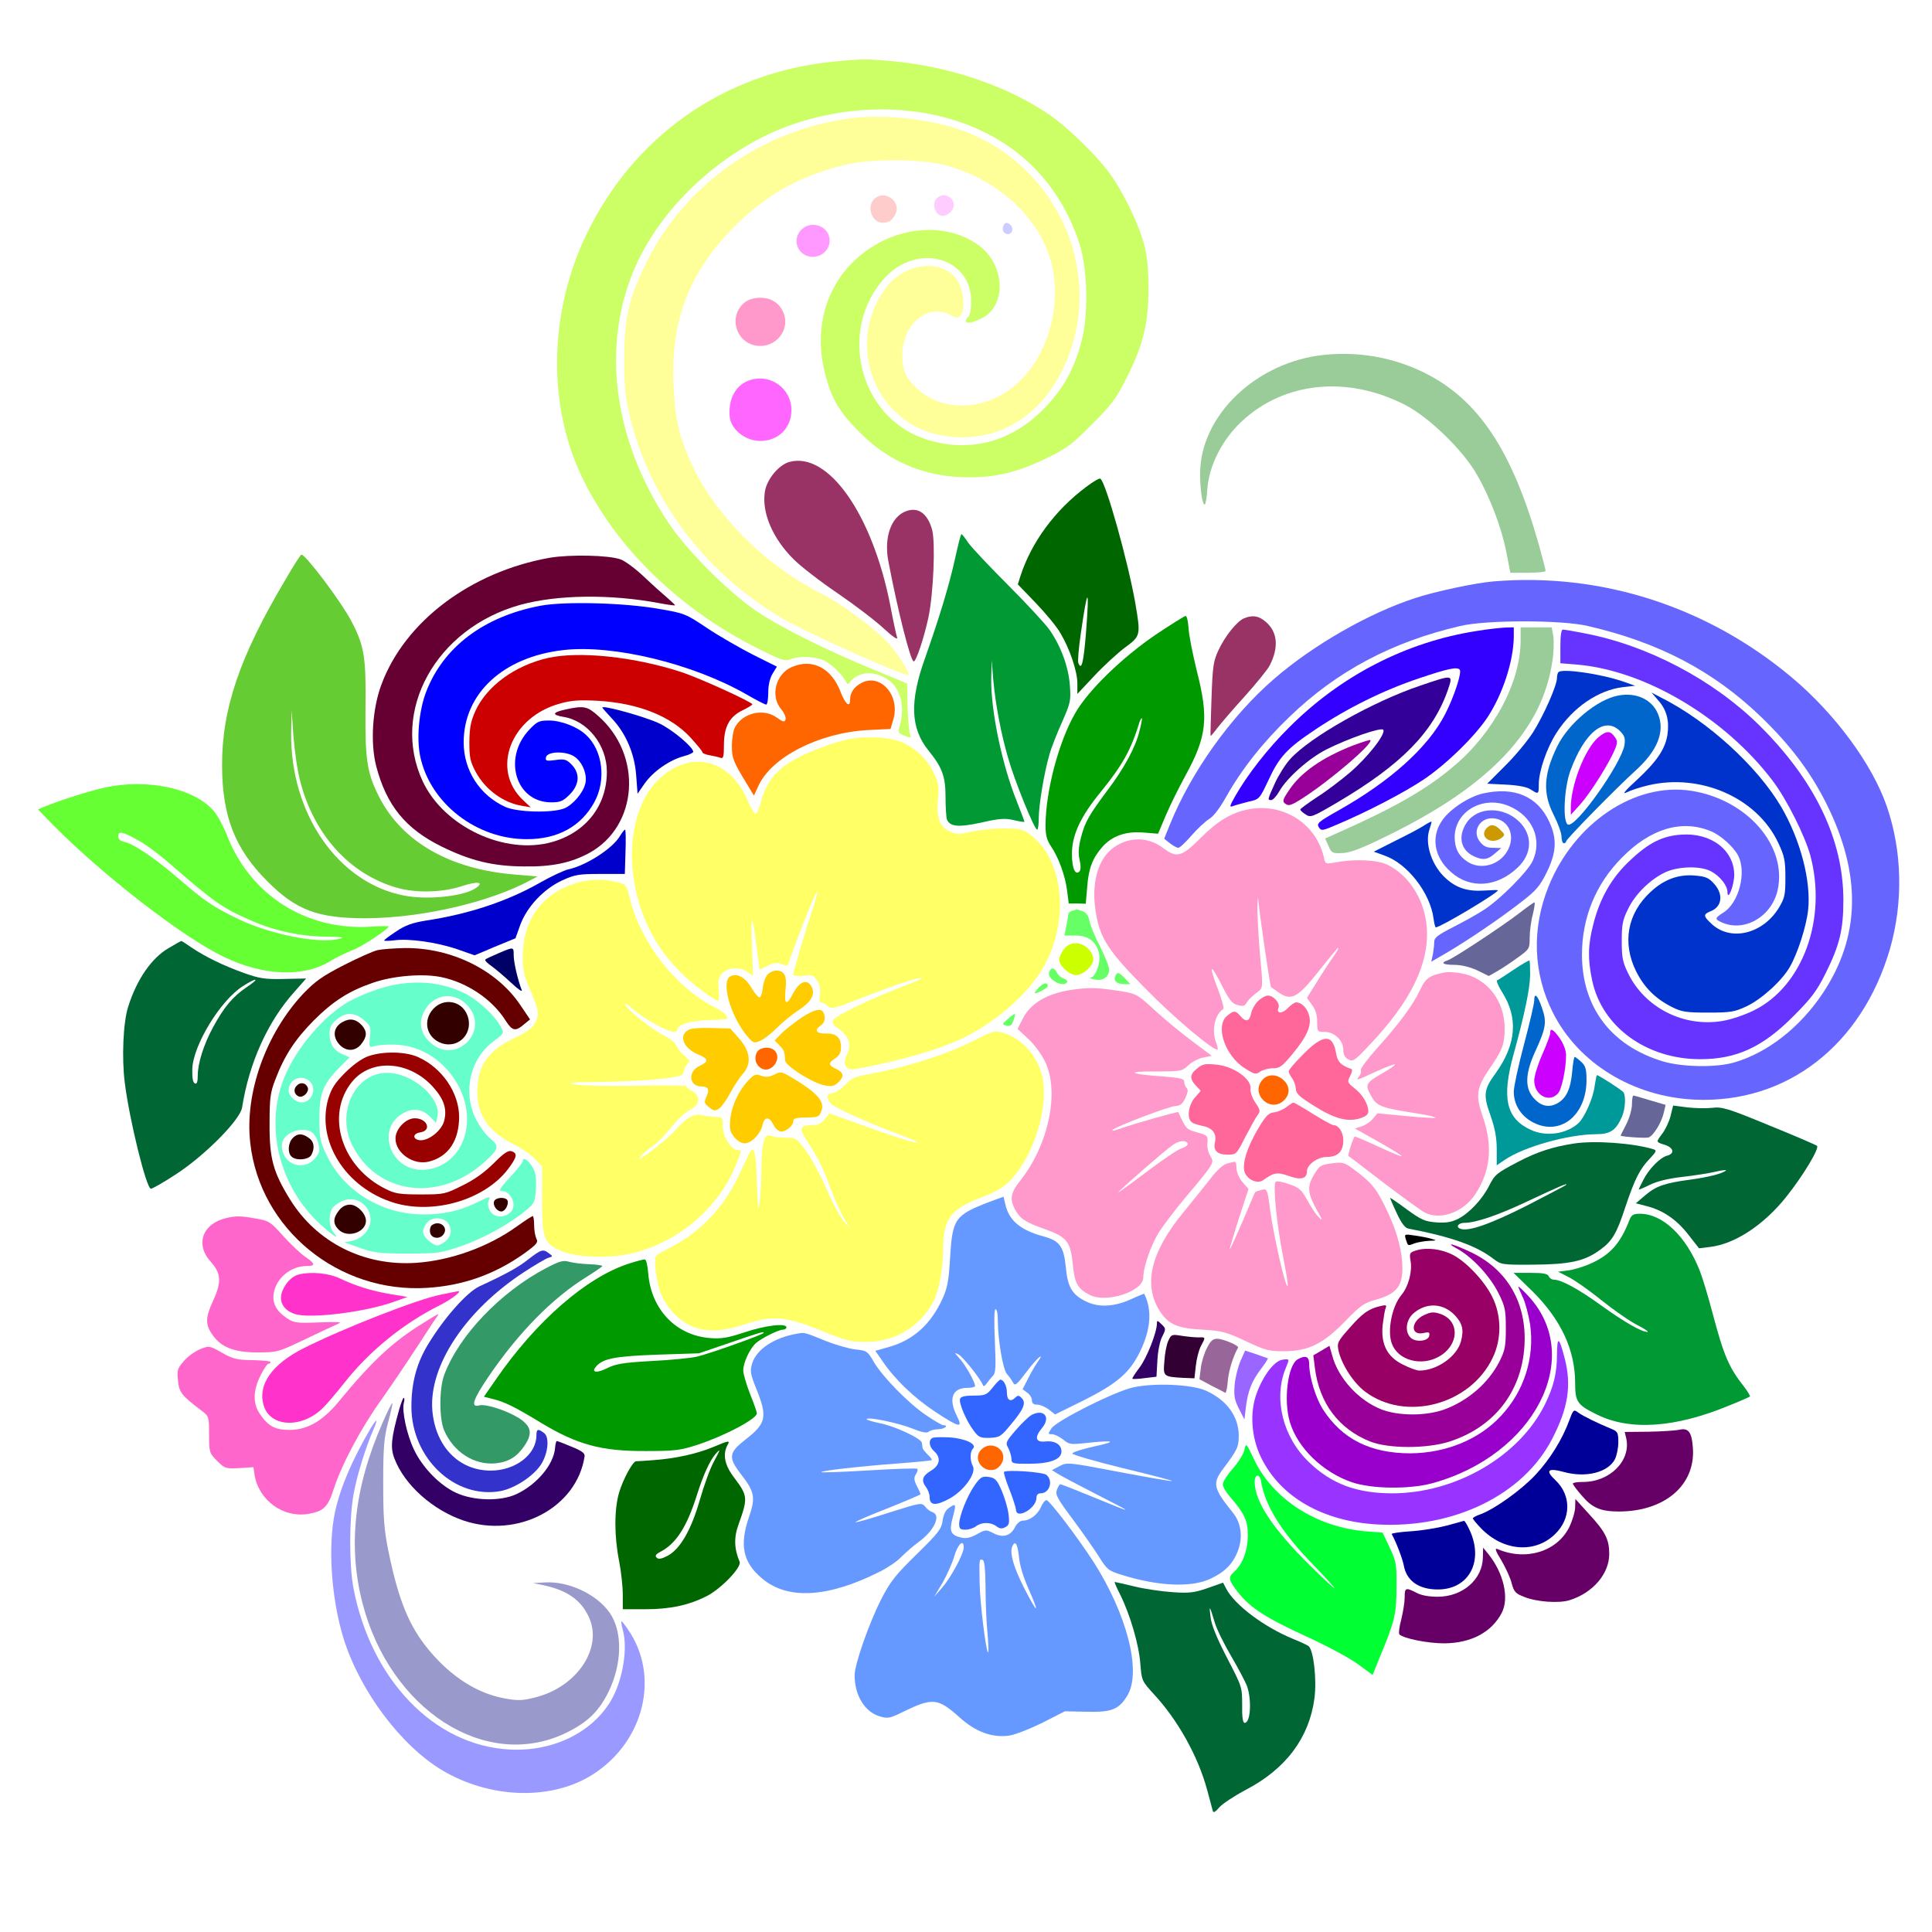 <?xml version="1.0" encoding="UTF-8" standalone="no"?>
<svg
   xmlns:dc="http://purl.org/dc/elements/1.1/"
   xmlns:cc="http://creativecommons.org/ns#"
   xmlns:rdf="http://www.w3.org/1999/02/22-rdf-syntax-ns#"
   xmlns:svg="http://www.w3.org/2000/svg"
   xmlns="http://www.w3.org/2000/svg"
   xmlns:sodipodi="http://sodipodi.sourceforge.net/DTD/sodipodi-0.dtd"
   xmlns:inkscape="http://www.inkscape.org/namespaces/inkscape"
   version="1.0"
   width="850pt"
   height="850pt"
   viewBox="0 0 850 850"
   preserveAspectRatio="xMidYMid meet"
   id="svg2"
   inkscape:version="0.91 r13725"
   sodipodi:docname="IMG_1687.svg">
  <defs
     id="defs246" />
  <sodipodi:namedview
     pagecolor="#ffffff"
     bordercolor="#666666"
     borderopacity="1"
     objecttolerance="10"
     gridtolerance="10"
     guidetolerance="10"
     inkscape:pageopacity="0"
     inkscape:pageshadow="2"
     inkscape:window-width="1920"
     inkscape:window-height="980"
     id="namedview244"
     showgrid="false"
     inkscape:zoom="0.44423529"
     inkscape:cx="681.21883"
     inkscape:cy="778.43948"
     inkscape:window-x="0"
     inkscape:window-y="1"
     inkscape:window-maximized="1"
     inkscape:current-layer="svg2" />
  <g
     transform="translate(0,850) scale(0.1,-0.1)"
     fill="#000000"
     stroke="none"
     id="g6">
    <path
       d="M0 4250 l0 -4250 4250 0 4250 0 0 4250 0 4250 -4250 0 -4250 0 0 -4250z m4105 3990 c492 -103 851 -405 961 -806 26 -99 29 -263 6 -375 -38 -185 -114 -323 -252 -459 -214 -211 -508 -286 -782 -200 -216 68 -395 251 -443 451 -17 76 -19 197 -4 271 49 236 274 408 518 396 110 -5 191 -40 254 -107 136 -145 66 -361 -116 -361 -28 0 -48 7 -64 22 -76 71 -193 -28 -181 -153 6 -64 43 -110 113 -144 49 -25 64 -27 133 -23 93 6 155 34 223 103 60 59 95 124 119 221 33 130 20 260 -38 368 -34 65 -151 181 -224 224 -285 168 -705 117 -1004 -122 -145 -117 -256 -287 -305 -471 -31 -115 -31 -336 -1 -450 48 -175 166 -364 313 -497 105 -95 117 -101 69 -32 -111 159 -87 340 52 399 21 8 50 15 65 15 45 0 129 -45 177 -95 50 -51 125 -167 151 -232 19 -47 35 -56 35 -20 0 55 75 127 133 127 37 0 80 -26 100 -60 22 -37 40 -163 32 -224 -11 -89 11 -37 34 78 12 60 24 113 27 117 12 20 34 6 58 -35 27 -47 172 -206 187 -206 5 0 9 8 9 17 0 33 81 183 139 256 61 77 224 210 250 205 39 -7 164 -441 187 -645 3 -35 10 -63 15 -63 5 0 50 27 100 60 50 33 95 60 99 60 4 0 10 -42 13 -92 6 -98 30 -213 39 -188 3 8 13 36 23 63 55 154 165 225 256 164 62 -41 84 -126 53 -202 -6 -16 0 -14 31 11 250 197 564 326 898 369 l47 6 -6 42 c-13 83 -56 214 -99 302 -86 176 -204 298 -359 374 -186 90 -367 92 -543 6 -163 -80 -263 -239 -263 -419 0 -94 12 -133 57 -186 95 -110 259 -167 410 -140 234 40 394 244 340 431 -34 117 -133 163 -265 124 -160 -48 -188 -246 -41 -285 82 -22 147 40 135 127 -5 38 -3 44 11 41 45 -8 33 -116 -18 -167 -105 -105 -291 16 -255 166 22 88 113 153 226 161 109 7 178 -27 223 -112 18 -33 22 -57 22 -131 0 -79 -4 -96 -29 -144 -143 -274 -535 -336 -756 -121 -283 275 -162 714 242 877 198 80 442 64 653 -45 73 -37 107 -64 185 -142 149 -149 225 -295 313 -598 24 -84 46 -154 48 -156 2 -2 56 -11 119 -21 296 -42 543 -137 796 -306 139 -93 355 -305 437 -429 129 -197 184 -355 194 -561 7 -143 -7 -251 -52 -386 -108 -325 -311 -535 -604 -623 l-74 -23 129 -53 c71 -30 153 -64 183 -77 79 -33 82 -43 36 -119 -153 -253 -292 -371 -487 -412 l-28 -6 19 -48 c10 -26 35 -110 55 -187 44 -168 87 -262 151 -333 l47 -52 -83 -39 c-46 -21 -113 -49 -149 -61 -36 -13 -66 -24 -67 -24 -1 -1 5 -26 13 -56 34 -132 -32 -252 -176 -319 -43 -19 -76 -26 -147 -29 l-92 -4 27 -47 c67 -114 7 -261 -133 -327 -65 -31 -172 -33 -245 -5 -55 21 -54 21 -65 -28 -11 -52 -97 -133 -165 -157 -68 -23 -180 -23 -266 0 -34 9 -66 16 -71 16 -6 0 -22 -28 -37 -62 -14 -35 -35 -78 -46 -96 l-21 -33 -49 44 c-61 55 -197 129 -185 101 14 -35 18 -174 6 -237 -31 -156 -139 -297 -288 -375 -122 -63 -173 -114 -173 -172 0 -39 -28 -21 -35 23 -33 208 -123 405 -249 545 -49 53 -66 63 -66 37 0 -17 -55 -81 -84 -97 -12 -7 -65 -12 -126 -13 l-106 0 -94 -50 c-93 -49 -97 -50 -180 -50 -99 0 -132 14 -223 94 -71 62 -93 64 -184 16 -79 -42 -121 -44 -179 -10 -87 51 -116 171 -74 309 27 86 81 213 114 265 14 22 26 43 26 45 0 3 -33 -11 -74 -30 -200 -92 -383 -86 -497 15 l-43 38 -43 -47 c-77 -85 -201 -134 -371 -146 l-89 -7 23 -34 c50 -73 68 -141 68 -253 1 -152 -37 -241 -148 -350 -103 -102 -220 -151 -377 -158 -282 -12 -528 125 -711 396 -140 208 -203 422 -202 693 l0 155 -41 -14 c-112 -39 -269 49 -291 163 -6 32 -7 33 -53 32 -59 -1 -108 26 -136 73 -16 28 -19 50 -18 107 l3 72 -50 30 c-28 17 -59 46 -70 63 -24 40 -26 116 -5 158 17 33 66 73 109 89 21 9 26 15 20 29 -19 44 -16 101 10 158 34 74 33 98 -8 146 -37 43 -45 73 -35 126 19 92 142 143 271 113 l37 -9 -26 51 c-39 78 -61 150 -74 242 l-12 83 -76 -77 c-81 -83 -190 -165 -283 -212 -70 -35 -64 -44 -113 147 -99 382 -100 624 -4 804 29 55 103 135 157 170 23 15 22 16 -80 92 -57 42 -139 106 -183 143 -119 98 -355 325 -355 339 0 15 147 74 262 106 207 57 412 40 524 -46 24 -19 46 -34 48 -34 2 0 -1 24 -7 53 -15 85 -2 257 32 389 38 152 97 290 207 482 110 193 126 215 151 200 29 -17 130 -141 194 -238 70 -107 99 -178 106 -268 3 -38 9 -68 12 -68 3 0 14 20 24 45 89 216 339 408 638 490 108 30 318 45 382 27 39 -11 48 -3 21 19 -27 22 -129 179 -172 265 -85 168 -122 332 -122 533 0 280 76 528 232 763 76 113 230 275 335 351 180 129 420 219 673 251 84 10 347 -4 445 -24z m-171 -601 c52 -41 18 -139 -49 -139 -36 0 -75 42 -75 80 0 38 39 80 73 80 13 0 36 -9 51 -21z m261 1 c52 -57 -18 -137 -78 -89 -32 25 -35 61 -7 89 25 25 62 26 85 0z m-566 -116 c97 -68 18 -218 -90 -174 -49 21 -74 93 -49 140 24 45 98 63 139 34z m841 -29 c0 -14 -8 -29 -19 -35 -45 -23 -81 30 -41 62 28 23 60 8 60 -27z m-1064 -291 c43 -20 74 -71 74 -119 0 -71 -64 -135 -135 -135 -42 0 -93 29 -115 65 -71 114 53 247 176 189z m1 -349 c50 -21 72 -42 94 -90 24 -51 23 -89 0 -142 -43 -94 -163 -127 -251 -69 -44 29 -79 90 -80 139 0 33 24 94 48 121 23 25 90 56 125 56 15 0 44 -7 64 -15z"
       id="path8"
       style="fill:none" />
    <path
       d="M3670 8229 c-483 -46 -886 -329 -1094 -769 -153 -323 -166 -704 -37 -1011 140 -328 434 -624 805 -807 94 -47 112 -52 133 -43 35 16 110 13 149 -5 33 -16 86 -68 97 -96 4 -9 8 -10 14 -2 36 46 93 55 153 24 71 -36 97 -126 65 -225 -5 -16 0 -23 25 -32 29 -11 31 -10 24 5 -4 9 -9 64 -11 121 l-2 104 -143 59 c-208 85 -415 188 -521 260 -122 83 -304 265 -385 386 -247 371 -300 791 -142 1139 123 272 402 520 694 618 361 121 748 67 999 -141 117 -96 208 -234 257 -389 34 -107 39 -303 11 -415 -32 -131 -83 -222 -171 -311 -146 -148 -335 -194 -524 -129 -287 98 -381 481 -173 708 143 155 380 90 380 -104 0 -31 -5 -60 -12 -67 -32 -32 3 -36 59 -7 110 56 102 235 -13 320 -153 112 -390 84 -548 -67 -130 -123 -178 -308 -129 -497 28 -111 63 -170 155 -261 130 -130 290 -195 477 -195 122 0 214 22 338 82 95 46 115 61 205 152 89 89 107 114 153 206 72 145 94 235 95 385 0 81 -5 143 -17 190 -22 92 -94 241 -156 325 -61 82 -186 203 -266 257 -182 124 -433 209 -679 233 -121 11 -141 11 -265 -1z"
       id="path10"
       style="fill:#ccff66" />
    <path
       d="M3745 7980 c-397 -51 -743 -299 -910 -653 -70 -147 -87 -226 -89 -397 -1 -104 4 -168 17 -227 82 -383 329 -719 681 -925 101 -60 520 -248 551 -248 16 0 -53 108 -98 153 -65 64 -201 164 -277 202 -255 128 -477 350 -581 582 -53 118 -70 196 -76 343 -11 287 70 494 271 696 137 137 282 218 476 267 120 30 341 29 453 -1 230 -63 410 -230 462 -427 48 -185 -13 -407 -146 -529 -134 -124 -331 -134 -447 -23 -48 46 -62 78 -62 143 0 137 110 231 210 179 32 -17 34 -17 48 1 20 28 11 113 -18 154 -67 94 -232 74 -314 -38 -185 -253 -40 -609 265 -651 220 -30 409 77 514 293 195 400 -7 889 -436 1050 -137 51 -345 75 -494 56z"
       id="path12"
       style="fill:#ffff99" />
    <path
       d="M5828 6939 c-300 -30 -548 -267 -548 -523 0 -72 10 -136 20 -136 4 0 10 32 12 71 8 102 66 216 151 295 187 175 466 203 720 72 103 -53 251 -196 313 -303 59 -101 110 -236 131 -343 l18 -92 78 0 c42 0 77 4 77 8 0 5 -13 55 -29 113 -118 418 -267 642 -506 760 -135 66 -283 93 -437 78z"
       id="path14"
       style="fill:#99cc99" />
    <path
       d="M3474 6468 c-47 -12 -101 -77 -109 -132 -14 -92 34 -205 128 -298 29 -29 115 -96 192 -148 76 -52 168 -122 203 -155 40 -37 63 -52 59 -40 -4 11 -18 77 -31 146 -79 398 -272 672 -442 627z"
       id="path16"
       style="fill:#993366" />
    <path
       d="M4779 6358 c-137 -102 -241 -243 -289 -391 l-12 -38 80 -83 c43 -45 92 -104 107 -131 42 -70 75 -169 75 -222 l0 -46 74 79 c40 43 101 99 134 124 71 52 71 54 47 196 -32 182 -130 534 -154 548 -4 3 -32 -13 -62 -36z m-1 -641 c-11 -135 -20 -170 -34 -133 -3 8 2 66 11 128 30 210 39 212 23 5z"
       id="path18"
       style="fill:#006600" />
    <path
       d="M3984 6250 c-64 -25 -95 -115 -76 -217 40 -212 98 -443 112 -443 11 0 46 106 65 195 22 107 31 326 16 384 -20 73 -63 103 -117 81z"
       id="path20"
       style="fill:#993366" />
    <path
       d="M4202 6043 c-26 -118 -68 -256 -132 -438 -69 -192 -64 -309 15 -407 60 -74 75 -113 75 -205 0 -45 3 -89 6 -98 13 -32 50 -36 151 -14 79 18 105 20 142 11 25 -6 47 -9 48 -8 1 1 -14 41 -33 89 -66 164 -115 400 -113 542 l2 80 7 -86 c10 -110 34 -237 66 -346 28 -99 115 -313 127 -313 4 0 7 22 7 49 0 57 24 203 47 281 8 30 34 95 56 144 37 84 39 94 34 161 -6 80 -38 169 -88 242 -18 26 -101 116 -183 198 -83 83 -162 167 -176 187 -14 21 -27 38 -30 38 -3 0 -15 -48 -28 -107z"
       id="path22"
       style="fill:#009933" />
    <path
       d="M1256 5950 c-202 -339 -280 -570 -279 -820 1 -222 57 -365 198 -506 127 -128 222 -164 433 -164 245 1 543 69 725 167 l32 17 -95 8 c-289 22 -502 144 -603 344 -52 103 -61 161 -59 384 3 231 -5 278 -63 389 -45 85 -200 291 -219 291 -3 0 -35 -49 -70 -110z m64 -884 c60 -237 217 -411 424 -471 85 -25 201 -22 287 6 69 23 101 19 64 -7 -50 -37 -213 -55 -318 -34 -290 56 -501 361 -496 718 l2 97 8 -114 c5 -62 17 -150 29 -195z"
       id="path24"
       style="fill:#66cc33" />
    <path
       d="M2418 6046 c-347 -62 -637 -280 -740 -558 -40 -107 -49 -257 -23 -358 45 -173 129 -276 287 -354 128 -63 226 -87 363 -88 124 -2 207 16 287 59 216 118 237 430 40 603 -48 43 -63 46 -142 29 -60 -13 -64 -24 -11 -33 106 -17 191 -124 191 -241 0 -149 -91 -266 -239 -309 -208 -60 -477 66 -571 266 -144 309 58 674 429 777 164 45 397 48 614 7 37 -7 67 -11 67 -9 0 2 -15 16 -32 31 -18 15 -64 56 -103 93 -38 36 -86 72 -105 78 -53 19 -224 22 -312 7z"
       id="path26"
       style="fill:#660033" />
    <path
       d="M6570 5942 c-76 -6 -255 -44 -343 -73 -204 -66 -452 -208 -624 -358 -187 -162 -363 -408 -456 -639 l-25 -62 25 -20 c14 -11 31 -20 37 -20 7 0 33 25 59 55 26 30 61 62 77 72 19 11 47 48 75 98 69 122 161 239 278 351 208 201 451 330 752 400 115 27 445 27 560 0 313 -72 553 -198 763 -400 130 -126 216 -240 287 -381 156 -312 151 -586 -17 -837 -100 -149 -241 -259 -387 -302 -81 -24 -232 -21 -317 5 -227 69 -354 239 -354 469 0 163 61 311 175 426 126 129 265 170 392 117 43 -17 100 -69 120 -107 38 -74 4 -208 -65 -251 -38 -24 -39 -29 -7 -43 99 -45 220 25 246 142 43 195 -135 399 -381 437 -247 38 -514 -141 -627 -421 -75 -186 -68 -382 19 -555 112 -223 352 -370 624 -383 404 -18 735 238 859 663 59 206 54 430 -14 628 -64 185 -227 406 -416 565 -372 313 -840 464 -1315 424z"
       id="path28"
       style="fill:#6666ff" />
    <path
       d="M2378 5835 c-250 -47 -429 -183 -504 -381 -31 -82 -42 -205 -25 -283 44 -206 248 -364 470 -363 136 0 238 57 296 163 53 97 37 228 -37 296 -37 35 -109 63 -162 63 -44 0 -53 -4 -87 -40 -119 -125 -60 -320 96 -320 40 0 52 5 81 34 44 44 47 94 8 133 -22 22 -31 25 -71 19 -39 -5 -44 -4 -41 12 5 27 90 29 127 2 34 -24 56 -79 46 -118 -10 -41 -54 -92 -91 -108 -52 -22 -209 -18 -261 6 -112 51 -183 160 -183 284 0 215 174 376 439 406 220 25 569 -60 805 -195 43 -25 82 -45 87 -45 5 0 9 24 9 53 0 33 7 63 19 83 l19 31 -104 52 c-57 29 -148 81 -202 117 -94 63 -100 66 -212 85 -152 27 -415 34 -522 14z"
       id="path30"
       style="fill:#0000ff" />
    <path
       d="M5085 5708 c-147 -100 -295 -243 -353 -343 -73 -124 -132 -346 -132 -497 0 -44 6 -65 25 -93 33 -49 62 -129 70 -195 l7 -55 38 0 37 -1 6 71 c6 84 23 128 66 178 44 50 105 71 184 64 l62 -5 33 78 c18 43 57 122 87 177 95 173 104 253 50 463 -18 74 -35 159 -36 188 -2 29 -7 52 -13 52 -6 -1 -65 -38 -131 -82z m-72 -425 c-18 -73 -68 -164 -142 -262 -79 -106 -98 -138 -115 -205 -11 -43 -13 -70 -6 -100 6 -26 5 -45 -1 -50 -18 -19 -33 14 -33 77 0 83 38 165 127 273 97 120 133 184 172 312 3 6 6 12 9 12 2 0 -3 -26 -11 -57z"
       id="path32"
       style="fill:#009900" />
    <path
       d="M5474 5780 c-31 -12 -84 -78 -113 -140 -23 -50 -26 -70 -31 -215 -3 -88 -5 -161 -4 -163 1 -1 14 14 29 34 16 21 70 84 121 140 51 57 101 118 110 136 41 80 35 148 -17 192 -31 27 -58 31 -95 16z"
       id="path34"
       style="fill:#993366" />
    <path
       d="M6497 5724 c-309 -48 -598 -196 -826 -425 -95 -94 -184 -209 -238 -304 -24 -43 -25 -48 -7 -41 10 4 41 12 67 19 47 10 48 11 86 91 49 107 83 143 209 227 141 94 298 172 456 225 125 42 166 51 178 38 11 -11 -25 -121 -65 -198 -75 -145 -240 -293 -469 -422 -87 -49 -96 -57 -86 -73 11 -18 15 -17 87 14 131 56 283 135 371 193 100 66 230 193 285 277 67 102 114 248 115 353 l0 42 -37 -1 c-21 -1 -78 -7 -126 -15z"
       id="path36"
       style="fill:#3300ff" />
    <path
       d="M6690 5682 c0 -183 -118 -405 -294 -553 -119 -101 -258 -181 -508 -292 l-58 -26 15 -33 c13 -31 16 -33 62 -31 37 2 86 21 209 82 444 219 671 462 714 764 6 37 7 86 4 108 l-7 39 -68 0 -69 0 0 -58z"
       id="path38"
       style="fill:#99cc99" />
    <path
       d="M6865 5656 l0 -74 73 -6 c300 -25 651 -234 861 -511 62 -82 143 -244 166 -330 74 -279 -34 -574 -248 -680 -40 -20 -102 -41 -140 -47 -170 -28 -340 58 -414 210 -24 49 -28 69 -28 142 0 73 4 93 28 141 32 67 100 132 165 162 58 26 153 28 199 4 39 -20 73 -63 73 -91 1 -44 29 27 30 74 0 109 -101 187 -232 178 -83 -5 -145 -36 -228 -115 -79 -74 -131 -164 -160 -279 -24 -92 -25 -154 -5 -248 43 -204 239 -346 475 -346 160 0 275 53 410 189 81 81 103 111 143 191 61 123 77 190 77 320 0 267 -126 528 -371 770 -203 200 -490 351 -769 404 -45 9 -87 16 -94 16 -7 0 -11 -25 -11 -74z"
       id="path40"
       style="fill:#6633ff" />
    <path
       d="M2410 5605 c-144 -33 -267 -122 -318 -232 -21 -47 -26 -73 -27 -138 0 -70 4 -86 29 -133 43 -77 119 -133 201 -147 l40 -7 -33 31 c-144 135 -56 367 163 426 49 14 87 16 162 12 180 -10 324 -67 412 -163 28 -31 51 -59 51 -63 0 -5 15 -11 33 -14 17 -3 39 -8 47 -11 12 -5 15 5 15 56 0 80 24 125 82 153 23 11 42 23 43 26 0 10 -232 116 -315 143 -207 67 -447 92 -585 61z"
       id="path42"
       style="fill:#cc0000" />
    <path
       d="M3483 5565 c-70 -30 -95 -127 -47 -184 15 -18 23 -38 20 -47 -5 -12 -10 -11 -37 8 -59 44 -153 22 -186 -43 -7 -13 -13 -49 -13 -79 0 -56 5 -69 66 -169 l31 -51 19 41 c57 128 267 235 481 247 l101 5 13 44 c29 104 -57 201 -140 159 -34 -18 -51 -43 -51 -76 0 -35 -21 -18 -41 34 -40 107 -125 151 -216 111z"
       id="path44"
       style="fill:#ff6600" />
    <path
       d="M6857 5543 c-4 -3 -7 -15 -7 -26 0 -33 -59 -166 -106 -240 -26 -40 -81 -106 -124 -148 l-77 -77 82 -4 c55 -3 92 -10 109 -21 35 -23 36 -22 36 22 0 58 35 160 78 227 72 112 184 188 293 201 l53 6 -54 19 c-96 33 -267 58 -283 41z"
       id="path46"
       style="fill:#0033cc" />
    <path
       d="M6250 5484 c-209 -70 -487 -227 -574 -324 -21 -23 -51 -71 -67 -106 -33 -73 -33 -74 -16 -74 7 0 23 17 35 38 33 59 131 146 208 185 98 49 242 99 250 86 11 -19 -69 -121 -146 -187 -41 -35 -107 -85 -147 -110 -39 -26 -72 -50 -72 -53 -1 -4 10 -14 23 -22 22 -15 28 -13 142 54 281 166 420 308 485 496 22 66 23 66 -121 17z"
       id="path48"
       style="fill:#330099" />
    <path
       d="M7120 5440 c-93 -17 -220 -123 -269 -224 -60 -123 -64 -205 -16 -300 19 -37 35 -81 35 -97 0 -16 5 -29 10 -29 6 0 10 4 10 8 0 10 221 235 306 312 96 87 130 171 99 248 -26 64 -95 97 -175 82z m7 -156 c21 -21 24 -32 20 -62 -14 -82 -212 -362 -248 -350 -25 8 -18 161 10 237 62 169 151 241 218 175z"
       id="path50"
       style="fill:#0066cc" />
    <path
       d="M7032 5256 c-59 -50 -122 -212 -121 -311 l0 -30 43 48 c43 48 125 178 151 240 12 30 12 37 -1 55 -20 28 -36 28 -72 -2z"
       id="path52"
       style="fill:#cc00ff" />
    <path
       d="M7297 5417 c36 -41 48 -89 39 -150 -10 -63 -47 -117 -133 -197 -55 -50 -68 -67 -46 -56 18 9 60 23 95 31 230 54 478 -55 571 -252 28 -60 32 -78 32 -154 0 -78 -3 -90 -30 -135 -70 -112 -207 -146 -291 -72 -40 36 -42 45 -10 58 52 19 60 74 18 121 -24 27 -37 33 -86 37 -72 6 -135 -17 -194 -72 -102 -94 -126 -223 -64 -349 36 -72 86 -122 161 -159 40 -20 61 -23 156 -23 99 0 116 3 168 27 66 31 156 112 191 173 34 58 73 178 81 251 14 127 -34 310 -119 455 -105 178 -322 376 -526 479 l-44 23 31 -36z"
       id="path54"
       style="fill:#0033cc" />
    <path
       d="M2650 5387 c0 -2 19 -23 41 -47 62 -65 101 -155 108 -252 l6 -80 32 46 c37 52 108 102 171 119 23 6 42 15 42 19 0 21 -93 99 -151 126 -62 29 -249 81 -249 69z"
       id="path56"
       style="fill:#0000cc" />
    <path
       d="M3725 5246 c-91 -21 -214 -72 -267 -111 -59 -43 -94 -96 -110 -163 -7 -29 -18 -52 -24 -52 -5 0 -20 24 -33 54 -75 182 -244 229 -383 106 -165 -145 -171 -488 -13 -736 59 -93 166 -193 261 -247 7 -4 9 11 6 47 -4 45 -1 57 17 75 26 26 77 28 110 4 l24 -16 -5 139 c-5 144 2 137 22 -22 l12 -91 35 18 c26 13 41 15 60 8 14 -5 27 -8 28 -7 1 2 16 44 34 93 47 128 93 237 97 232 2 -2 -7 -37 -21 -78 -30 -88 -85 -273 -85 -287 0 -5 19 -7 44 -5 39 5 46 2 61 -21 12 -18 16 -37 12 -61 -4 -22 -2 -35 5 -35 6 0 19 -7 29 -16 17 -15 27 -12 146 34 151 59 262 96 269 89 2 -2 -35 -19 -83 -37 -137 -51 -301 -131 -308 -148 -4 -10 1 -21 12 -29 58 -39 73 -77 49 -123 -21 -44 -5 -71 38 -63 186 32 377 88 481 140 141 71 273 187 340 298 122 205 99 477 -51 592 -34 25 -45 28 -118 28 -45 0 -109 -7 -143 -14 -56 -13 -66 -13 -97 2 -43 20 -58 65 -49 148 5 50 2 66 -21 113 -29 59 -80 106 -142 132 -52 22 -167 27 -239 10z"
       id="path58"
       style="fill:#ffff66" />
    <path
       d="M5952 5220 c-135 -53 -229 -118 -281 -197 -29 -43 -30 -49 -15 -60 14 -10 26 -6 73 24 122 78 315 243 300 257 -2 2 -37 -9 -77 -24z"
       id="path60"
       style="fill:#990099" />
    <path
       d="M461 5035 c-65 -14 -197 -56 -260 -82 l-34 -14 64 -66 c220 -223 574 -497 754 -583 175 -84 350 -91 469 -18 26 16 71 38 100 49 43 17 156 92 156 103 0 2 -35 2 -77 -1 -284 -19 -532 138 -634 401 -15 39 -41 87 -57 106 -84 101 -291 146 -481 105z m154 -236 c28 -15 86 -59 129 -96 201 -175 238 -201 373 -258 98 -42 207 -65 320 -66 73 -1 82 -3 53 -10 -86 -22 -296 19 -436 85 -112 53 -155 82 -270 182 -100 86 -195 151 -236 160 -19 4 -28 12 -28 25 0 25 22 20 95 -22z"
       id="path62"
       style="fill:#66ff33" />
    <path
       d="M6524 5009 c-61 -14 -144 -68 -178 -117 -52 -73 -37 -164 38 -229 84 -75 202 -67 293 20 64 60 67 142 8 201 -69 69 -184 68 -232 -3 -39 -58 -28 -118 27 -146 41 -21 65 -19 97 10 l28 24 -37 1 c-27 0 -42 7 -57 27 -35 43 -3 103 53 103 73 -1 108 -78 66 -147 -37 -61 -118 -81 -174 -44 -39 26 -55 57 -56 106 -1 114 123 187 238 139 104 -43 149 -147 105 -242 -22 -47 -141 -167 -213 -214 -30 -20 -92 -54 -137 -77 -68 -35 -83 -46 -83 -65 0 -13 -3 -38 -6 -55 l-7 -32 64 37 c96 56 234 150 326 221 72 55 87 73 118 135 43 88 46 148 11 223 -52 112 -153 155 -292 124z"
       id="path64"
       style="fill:#6666ff" />
    <path
       d="M5491 4939 c-74 -15 -133 -50 -209 -126 -84 -84 -105 -89 -166 -43 -69 52 -159 49 -227 -7 -61 -52 -87 -153 -69 -270 18 -119 53 -174 218 -341 127 -130 307 -281 319 -269 2 2 -1 16 -7 31 -20 54 -6 121 32 147 4 3 -6 40 -22 83 -43 111 -37 124 13 26 35 -70 47 -85 72 -92 22 -6 32 -4 38 8 9 15 20 27 58 56 15 12 15 27 3 153 -7 77 -12 172 -12 210 1 49 3 57 5 25 6 -62 51 -371 55 -373 2 -1 17 -12 33 -23 56 -39 83 -25 176 92 45 57 84 104 86 104 5 0 -5 -18 -32 -55 -11 -16 -40 -60 -63 -98 l-42 -67 22 -31 c16 -21 23 -45 23 -75 0 -43 1 -44 33 -44 43 0 82 -38 82 -79 0 -21 7 -34 22 -42 20 -11 28 -6 88 58 188 196 270 366 257 526 -10 119 -77 225 -172 272 -44 22 -143 27 -227 11 -46 -8 -47 -8 -53 20 -33 150 -180 244 -334 213z"
       id="path66"
       style="fill:#ff99cc" />
    <path
       d="M6265 4868 c-16 -11 -73 -41 -126 -67 l-95 -48 47 -17 c101 -35 201 -164 216 -277 3 -22 7 -39 10 -39 20 0 273 151 273 163 0 2 -27 1 -59 -1 -71 -5 -121 10 -167 51 -64 55 -97 154 -75 218 6 18 10 33 9 34 -2 1 -16 -6 -33 -17z"
       id="path68"
       style="fill:#0033cc" />
    <path
       d="M6542 4858 c-38 -38 17 -78 63 -45 17 13 17 15 -3 35 -25 25 -42 28 -60 10z"
       id="path70"
       style="fill:#cc9900" />
    <path
       d="M2727 4821 c-32 -54 -148 -129 -227 -146 -19 -4 -73 -30 -120 -56 -142 -82 -314 -140 -505 -169 -62 -10 -92 -21 -132 -48 -29 -19 -53 -37 -53 -40 0 -2 20 -2 45 1 64 9 188 -9 276 -39 l77 -27 90 38 90 37 21 59 c30 80 102 157 183 195 57 26 73 29 170 29 l107 0 3 98 c2 53 1 97 -2 97 -3 0 -13 -13 -23 -29z"
       id="path72"
       style="fill:#0000cc" />
    <path
       d="M2523 4611 c-144 -49 -223 -163 -223 -322 0 -56 6 -84 29 -137 42 -95 45 -115 26 -151 -12 -24 -35 -41 -90 -67 -118 -56 -165 -123 -165 -236 0 -107 49 -177 168 -237 31 -16 71 -43 87 -61 l30 -31 0 -148 c0 -171 7 -190 83 -224 66 -29 205 -35 307 -12 206 46 388 200 465 395 24 60 24 60 6 60 -28 0 -66 59 -66 103 0 40 -1 42 -32 43 -18 1 -43 4 -56 7 -35 9 -69 -8 -115 -59 -37 -41 -114 -104 -157 -129 -28 -16 23 35 55 55 17 11 52 47 78 80 26 33 63 68 82 77 44 21 49 62 10 83 -14 7 -25 17 -25 21 0 4 -96 5 -212 2 -117 -2 -240 0 -273 5 -52 8 -39 10 105 12 91 1 210 7 265 13 91 11 100 14 103 34 2 12 10 27 17 33 12 10 9 16 -15 36 -16 14 -32 34 -35 45 -4 11 -28 30 -55 44 -55 28 -170 120 -170 137 0 5 18 -6 40 -26 41 -37 148 -96 175 -96 8 0 15 4 15 10 0 22 63 41 141 42 43 1 79 4 79 7 -1 14 -18 30 -55 49 -170 85 -322 279 -372 472 -17 68 -17 69 -59 79 -62 16 -132 13 -191 -8z"
       id="path74"
       style="fill:#ffff66" />
    <path
       d="M6685 4483 c-77 -59 -292 -201 -316 -208 -34 -11 -20 -20 29 -20 31 0 68 -9 101 -24 l51 -25 37 21 c20 11 60 38 89 59 53 38 54 40 54 89 0 28 6 74 14 103 7 29 10 52 7 52 -3 0 -33 -21 -66 -47z"
       id="path76"
       style="fill:#666699" />
    <path
       d="M4718 4493 c-10 -2 -18 -10 -18 -16 -1 -7 -4 -30 -9 -53 l-8 -40 48 0 c57 1 95 -28 105 -82 7 -38 -16 -101 -38 -103 -7 -1 1 -5 17 -8 36 -9 65 11 65 44 0 12 -18 56 -39 98 -22 42 -43 92 -47 112 -5 26 -14 39 -31 46 -13 5 -25 8 -26 8 -1 -1 -10 -3 -19 -6z"
       id="path78"
       style="fill:#66ff66" />
    <path
       d="M744 4330 c-76 -43 -142 -138 -180 -259 -22 -68 -29 -224 -15 -335 21 -166 95 -466 115 -466 6 0 54 27 106 61 128 82 286 241 295 296 31 197 113 379 230 509 l52 59 -97 -2 c-85 -2 -108 2 -176 26 -90 32 -170 71 -231 112 -23 16 -43 29 -45 29 -2 0 -26 -13 -54 -30z m340 -174 c-60 -41 -98 -86 -147 -176 -41 -76 -67 -158 -67 -213 0 -27 -4 -37 -12 -34 -9 3 -13 24 -12 62 2 104 123 303 222 366 64 41 78 36 16 -5z"
       id="path80"
       style="fill:#006633" />
    <path
       d="M4681 4324 c-12 -15 -21 -35 -21 -46 0 -27 45 -68 75 -68 30 0 75 41 75 68 0 35 -38 72 -75 72 -24 0 -39 -7 -54 -26z"
       id="path82"
       style="fill:#ccff00" />
    <path
       d="M1662 4320 c-19 -4 -86 -34 -149 -66 -95 -49 -125 -70 -179 -126 -164 -175 -258 -437 -233 -656 42 -380 389 -663 779 -638 158 10 296 59 426 151 55 40 63 49 54 65 -5 10 -10 37 -10 59 0 23 -3 41 -6 41 -3 0 -34 -20 -69 -45 -126 -91 -293 -151 -445 -161 -229 -15 -436 89 -554 279 -74 120 -91 180 -90 332 0 115 3 138 26 197 39 103 86 175 168 258 85 85 155 130 260 166 88 31 221 42 302 25 115 -24 225 -99 283 -192 29 -45 43 -48 80 -16 l27 22 -42 62 c-103 155 -304 254 -509 252 -47 -1 -101 -5 -119 -9z"
       id="path84"
       style="fill:#660000" />
    <path
       d="M2193 4306 c-28 -12 -55 -24 -58 -28 -3 -3 9 -16 27 -28 18 -13 57 -46 87 -74 31 -29 51 -43 46 -31 -17 44 -35 121 -35 152 0 38 1 38 -67 9z"
       id="path86"
       style="fill:#000066" />
    <path
       d="M6660 4234 c-35 -24 -68 -45 -73 -47 -5 -1 4 -24 21 -51 73 -114 63 -231 -28 -358 -52 -71 -55 -95 -23 -184 20 -58 28 -98 28 -150 l0 -71 35 24 c86 58 278 112 402 113 63 0 88 17 114 77 15 35 18 92 6 108 -6 9 -109 75 -116 75 -2 0 -6 -21 -10 -47 -7 -56 -45 -140 -72 -165 -54 -48 -142 -60 -209 -29 -109 50 -129 140 -76 332 48 174 72 288 73 350 0 33 -1 61 -3 63 -2 2 -33 -16 -69 -40z"
       id="path88"
       style="fill:#009999" />
    <path
       d="M4616 4223 c-12 -30 62 -71 79 -44 3 5 -4 12 -15 16 -11 3 -25 15 -30 26 -13 24 -26 24 -34 2z"
       id="path90"
       style="fill:#66ff66" />
    <path
       d="M3376 4211 c-9 -10 -18 -36 -20 -57 -2 -21 -8 -40 -14 -42 -5 -1 -22 18 -36 42 -28 48 -66 67 -95 49 -39 -26 5 -177 76 -261 27 -32 30 -33 58 -21 17 8 49 32 71 55 23 23 66 59 97 79 58 39 75 70 57 105 -19 35 -53 22 -81 -31 -28 -56 -40 -49 -33 16 7 61 -4 85 -41 85 -12 0 -30 -8 -39 -19z"
       id="path92"
       style="fill:#ffcc00" />
    <path
       d="M6365 4223 c-72 -12 -93 -25 -116 -76 -31 -67 -94 -152 -189 -257 -42 -47 -75 -91 -73 -98 3 -7 -1 -19 -7 -27 -17 -21 -13 -20 75 21 42 19 79 33 82 31 2 -3 -20 -19 -50 -36 -79 -45 -83 -52 -55 -102 26 -47 43 -53 211 -79 43 -7 75 -15 73 -18 -3 -2 -62 1 -131 8 l-125 12 -19 -23 c-10 -13 -32 -28 -49 -34 l-31 -10 105 -59 c57 -32 103 -61 101 -63 -3 -2 -48 17 -102 42 -54 25 -101 45 -104 45 -6 0 -33 -83 -28 -86 1 0 70 -53 152 -116 83 -63 165 -123 184 -133 69 -35 171 2 223 83 66 101 76 210 32 338 -33 95 -29 127 30 213 57 83 66 108 66 179 -1 121 -79 220 -191 240 -24 4 -53 6 -64 5z"
       id="path94"
       style="fill:#ff99cc" />
    <path
       d="M4906 4203 c-8 -19 9 -33 43 -33 l24 0 -23 25 c-28 29 -36 31 -44 8z"
       id="path96"
       style="fill:#66ff66" />
    <path
       d="M1745 4169 c-62 -10 -149 -42 -211 -76 -107 -60 -228 -201 -281 -328 -87 -207 -32 -463 136 -632 55 -55 116 -99 79 -56 -20 22 -24 74 -7 105 6 11 26 26 45 34 88 37 164 -68 101 -141 -12 -15 -38 -30 -57 -34 l-35 -7 70 -25 c61 -21 87 -24 210 -24 132 0 146 2 235 33 98 34 216 99 284 157 38 31 40 37 44 97 2 50 -1 70 -17 96 -20 31 -41 43 -41 23 0 -6 -25 -37 -56 -70 -44 -48 -52 -61 -37 -61 38 0 66 -54 45 -86 -14 -21 -47 -32 -70 -23 -28 10 -43 47 -30 72 7 15 -2 12 -49 -11 -78 -39 -153 -56 -243 -55 -182 1 -349 104 -423 261 -29 61 -32 76 -32 162 0 110 17 152 90 225 l43 43 -29 13 c-40 16 -59 46 -59 90 0 29 7 43 31 63 39 34 79 33 119 -1 30 -25 32 -30 28 -75 -5 -47 -5 -48 21 -40 14 4 53 7 87 6 118 -2 229 -76 286 -191 80 -163 7 -342 -147 -359 -161 -17 -232 195 -85 256 37 15 75 6 105 -26 l23 -24 6 25 c21 81 -108 195 -221 195 -142 0 -226 -177 -152 -321 110 -216 383 -250 581 -71 63 57 66 69 25 103 -20 16 -48 55 -64 87 -58 119 -25 265 79 341 46 35 47 35 31 64 -25 49 -105 122 -163 149 -91 43 -187 55 -295 37z m312 -93 c101 -110 -50 -263 -161 -165 -44 38 -56 87 -32 135 38 81 133 96 193 30z m-695 -333 c34 -31 11 -93 -35 -93 -27 0 -57 28 -57 53 0 48 56 73 92 40z m8 -223 c11 -6 24 -27 30 -48 8 -31 7 -41 -9 -62 -50 -69 -151 -35 -151 51 0 50 79 86 130 59z m606 -409 c16 -31 4 -62 -29 -81 -24 -13 -28 -13 -54 6 -35 26 -40 48 -18 80 22 34 84 31 101 -5z"
       id="path98"
       style="fill:#66ffcc" />
    <path
       d="M1907 4062 c-49 -52 -31 -129 37 -152 77 -25 143 49 111 126 -25 61 -102 75 -148 26z"
       id="path100"
       style="fill:#330000" />
    <path
       d="M1306 3724 c-17 -16 -12 -40 9 -48 19 -7 46 20 39 39 -8 21 -32 26 -48 9z"
       id="path102"
       style="fill:#330000" />
    <path
       d="M1287 3492 c-20 -22 -22 -63 -5 -80 20 -20 76 -15 88 7 16 31 12 59 -12 75 -29 21 -51 20 -71 -2z"
       id="path104"
       style="fill:#330000" />
    <path
       d="M1902 3111 c-8 -4 -12 -19 -10 -32 4 -29 45 -34 61 -7 19 30 -19 60 -51 39z"
       id="path106"
       style="fill:#330000" />
    <path
       d="M4570 4155 c-13 -14 -21 -25 -17 -25 13 0 57 24 57 31 0 19 -19 16 -40 -6z"
       id="path108"
       style="fill:#66ff66" />
    <path
       d="M4735 4148 c-121 -14 -201 -59 -237 -133 l-21 -42 46 -43 c26 -23 59 -68 74 -99 66 -132 17 -367 -108 -525 -42 -52 -47 -81 -25 -124 22 -43 46 -59 131 -89 99 -35 115 -55 125 -157 8 -82 21 -106 74 -133 73 -38 236 15 236 77 0 46 35 146 71 202 19 29 68 94 109 143 133 158 134 160 115 189 -9 14 -15 39 -13 57 3 32 1 34 -45 47 -48 13 -49 15 -83 89 -1 4 -199 -52 -254 -72 -25 -9 -40 -12 -35 -6 17 16 249 104 277 105 20 1 31 9 43 35 11 24 13 37 6 44 -6 6 -11 18 -11 28 0 13 -16 17 -92 23 -150 10 -170 23 -36 22 114 0 119 1 146 27 15 14 44 30 65 34 l38 8 -83 62 c-46 34 -120 95 -165 136 -78 72 -84 75 -150 86 -98 15 -130 17 -198 9z m490 -678 c4 -6 -8 -16 -26 -22 -19 -6 -89 -54 -156 -105 -68 -51 -123 -91 -123 -89 0 6 209 188 240 209 28 19 56 22 65 7z"
       id="path110"
       style="fill:#ff99cc" />
    <path
       d="M5534 4095 c-13 -13 -27 -38 -30 -55 -7 -35 -23 -38 -47 -10 -21 25 -29 25 -58 1 -54 -44 -10 -176 78 -231 42 -27 48 -28 67 -15 11 8 36 15 56 15 31 0 41 8 89 66 63 77 83 124 70 168 -9 32 -33 56 -56 56 -8 0 -25 -12 -38 -26 -25 -26 -51 -24 -40 3 7 20 -22 53 -47 53 -10 0 -30 -11 -44 -25z"
       id="path112"
       style="fill:#ff6699" />
    <path
       d="M6750 4098 c0 -13 -20 -99 -45 -193 -25 -93 -45 -187 -45 -208 0 -68 44 -124 113 -147 110 -35 206 56 207 196 0 51 -4 64 -23 82 -13 12 -26 22 -29 22 -3 0 -8 -29 -11 -65 -7 -78 -27 -119 -67 -140 -38 -20 -73 -11 -105 27 -37 44 -34 107 9 201 48 105 52 130 30 193 -19 56 -34 70 -34 32z"
       id="path114"
       style="fill:#0066cc" />
    <path
       d="M3524 4021 c-32 -22 -72 -53 -87 -69 l-29 -30 21 -21 c21 -21 23 -27 25 -66 1 -25 126 -103 178 -111 28 -5 40 -2 57 15 27 27 23 42 -12 59 -33 16 -34 25 -2 46 18 12 25 25 25 50 0 41 -21 60 -66 59 -42 -1 -53 14 -25 34 15 10 21 23 19 41 -5 41 -36 38 -104 -7z"
       id="path116"
       style="fill:#ffcc00" />
    <path
       d="M4434 4017 c-26 -23 -27 -24 -6 -29 16 -5 23 0 31 23 12 35 10 36 -25 6z"
       id="path118"
       style="fill:#66ff66" />
    <path
       d="M1508 4004 c-38 -20 -46 -58 -21 -92 29 -39 74 -41 102 -6 26 33 27 55 4 82 -25 28 -53 34 -85 16z"
       id="path120"
       style="fill:#330000" />
    <path
       d="M3034 3971 c-51 -22 -31 -81 37 -110 47 -20 49 -31 6 -51 -52 -24 -46 -90 9 -90 30 0 37 -13 22 -45 -11 -24 -10 -29 11 -46 21 -17 26 -18 45 -6 11 8 33 38 48 67 15 29 40 67 55 84 41 45 35 100 -16 158 l-38 43 -79 2 c-44 2 -88 -1 -100 -6z"
       id="path122"
       style="fill:#ffcc00" />
    <path
       d="M4285 3922 c-130 -65 -301 -119 -478 -151 -46 -8 -65 -18 -91 -46 -18 -19 -43 -35 -55 -35 -24 0 -27 -18 -8 -43 13 -18 158 -84 300 -137 48 -18 86 -34 84 -36 -6 -6 -100 24 -250 78 l-138 50 -20 -26 c-14 -18 -30 -26 -52 -26 -60 0 -64 -12 -25 -72 47 -71 63 -103 104 -211 19 -51 46 -110 60 -132 l25 -40 -29 32 c-15 18 -50 82 -76 143 -27 61 -67 136 -90 167 -41 56 -43 57 -91 58 -28 0 -57 4 -66 8 -26 13 -39 -35 -39 -141 0 -53 -4 -122 -8 -152 -6 -46 -8 -30 -12 90 -5 144 -13 169 -37 119 -6 -13 -27 -58 -47 -99 -63 -134 -169 -244 -296 -308 -30 -15 -59 -31 -63 -37 -13 -16 1 -122 24 -175 12 -27 40 -67 63 -88 79 -73 168 -84 304 -38 119 40 180 35 337 -29 107 -44 128 -49 195 -49 129 0 241 69 299 183 23 44 40 144 41 231 0 126 34 171 163 220 63 23 99 44 127 72 114 114 183 352 140 483 -26 81 -91 148 -163 170 -41 12 -45 11 -132 -33z"
       id="path124"
       style="fill:#ffff66" />
    <path
       d="M6820 3954 c0 -9 -16 -51 -35 -94 -19 -43 -35 -94 -35 -114 0 -64 65 -100 104 -57 17 18 36 108 36 169 0 21 -11 49 -27 73 -30 42 -43 49 -43 23z"
       id="path126"
       style="fill:#cc00ff" />
    <path
       d="M5736 3864 c-36 -36 -66 -70 -66 -77 0 -7 7 -21 15 -31 8 -11 15 -31 16 -45 0 -21 14 -35 75 -73 92 -59 150 -75 205 -59 28 9 39 17 39 32 0 31 -26 75 -62 102 -31 25 -31 27 -18 53 9 17 11 29 5 31 -44 15 -60 31 -66 65 -14 90 -56 90 -143 2z"
       id="path128"
       style="fill:#ff6699" />
    <path
       d="M3330 3870 c-14 -26 -5 -57 21 -71 43 -23 92 44 57 79 -20 20 -66 15 -78 -8z"
       id="path130"
       style="fill:#ff6600" />
    <path
       d="M1620 3853 c-28 -10 -66 -37 -102 -73 -45 -45 -60 -69 -74 -115 -53 -185 76 -390 287 -456 175 -54 399 11 503 146 41 54 44 71 17 80 -15 5 -34 -8 -79 -53 -40 -40 -86 -73 -138 -98 -76 -38 -81 -39 -183 -39 -91 0 -113 3 -154 24 -195 96 -267 327 -147 473 85 102 251 91 355 -24 47 -52 62 -95 50 -146 -10 -48 -78 -99 -116 -87 -26 8 -19 29 10 33 52 8 31 62 -24 62 -40 0 -85 -47 -85 -89 0 -65 81 -120 149 -101 84 22 130 91 131 195 0 107 -75 217 -180 264 -55 25 -155 27 -220 4z"
       id="path132"
       style="fill:#990000" />
    <path
       d="M5268 3800 c-34 -26 -35 -46 -7 -76 l22 -23 -27 -31 c-28 -34 -35 -90 -13 -107 6 -6 29 -13 49 -17 43 -8 63 -35 53 -73 -8 -35 11 -53 56 -53 38 0 39 1 78 78 22 42 46 86 54 96 13 17 12 23 -10 55 -14 21 -23 46 -21 62 4 42 -75 98 -150 105 -49 5 -61 3 -84 -16z"
       id="path134"
       style="fill:#ff6699" />
    <path
       d="M3406 3772 c-23 -11 -36 -12 -57 -5 -24 9 -31 7 -57 -21 -42 -44 -73 -110 -79 -170 -4 -42 -1 -56 17 -78 13 -17 31 -28 46 -28 30 0 70 41 79 81 8 37 30 37 47 2 7 -15 21 -29 31 -31 21 -4 57 24 57 45 0 14 11 16 75 17 34 1 41 5 49 29 16 43 -22 83 -144 154 -32 18 -37 19 -64 5z"
       id="path136"
       style="fill:#ffcc00" />
    <path
       d="M5555 3750 c-57 -63 35 -150 95 -90 27 27 25 62 -3 88 -29 27 -68 28 -92 2z"
       id="path138"
       style="fill:#ff6600" />
    <path
       d="M7180 3642 c0 -21 -11 -61 -25 -88 -14 -27 -25 -50 -25 -50 0 -5 112 -13 124 -8 21 8 57 67 66 109 l8 34 -68 20 c-38 12 -71 21 -74 21 -3 0 -6 -17 -6 -38z"
       id="path140"
       style="fill:#666699" />
    <path
       d="M5659 3629 c-14 -11 -38 -21 -54 -23 -23 -2 -36 -15 -67 -67 -50 -83 -75 -160 -62 -196 12 -34 57 -53 82 -35 47 34 61 36 113 18 52 -19 79 -12 79 21 0 29 47 63 88 63 48 0 72 24 72 73 0 35 -20 67 -44 67 -6 0 -47 23 -91 50 -44 28 -82 50 -85 49 -3 0 -16 -9 -31 -20z"
       id="path142"
       style="fill:#ff6699" />
    <path
       d="M7350 3591 c-6 -25 -23 -61 -37 -79 -28 -38 -29 -36 12 -49 38 -12 44 -38 11 -47 -32 -8 -81 -58 -106 -107 -11 -21 -20 -40 -20 -42 0 -2 22 7 48 20 32 16 82 28 143 35 52 6 118 16 147 23 29 7 50 9 45 5 -14 -13 -76 -29 -157 -40 -112 -15 -150 -28 -198 -69 l-41 -35 46 -12 c73 -18 134 -60 185 -126 l47 -60 49 6 c109 13 237 97 336 222 74 93 146 213 134 223 -5 4 -100 45 -211 90 -184 76 -207 82 -250 77 -26 -3 -76 -2 -110 2 l-62 8 -11 -45z"
       id="path144"
       style="fill:#006633" />
    <path
       d="M6925 3469 c-92 -14 -163 -37 -245 -80 -97 -51 -103 -56 -129 -107 -30 -59 -87 -119 -135 -144 -30 -15 -53 -19 -97 -16 -50 4 -66 11 -128 56 -39 29 -73 52 -75 52 -1 0 11 -29 28 -65 20 -44 37 -67 51 -70 192 -37 299 -75 375 -133 34 -26 38 -27 175 -26 159 1 226 15 293 64 55 39 75 73 113 190 41 122 63 166 106 211 31 33 33 38 17 43 -91 27 -257 39 -349 25z m-36 -183 c-2 -2 -78 -42 -169 -89 -160 -81 -260 -117 -295 -103 -22 8 -9 26 18 26 49 0 147 33 276 94 147 69 182 84 170 72z"
       id="path146"
       style="fill:#006633" />
    <path
       d="M5399 3381 c-17 -4 -45 -29 -73 -66 -26 -33 -77 -97 -115 -143 -150 -181 -184 -325 -106 -444 37 -55 75 -72 185 -78 86 -5 104 -10 190 -50 87 -41 102 -45 170 -45 107 1 171 32 269 133 68 70 83 80 138 95 85 24 113 58 113 136 0 74 -22 158 -65 249 -46 98 -66 124 -134 176 -56 43 -59 44 -111 38 -51 -7 -55 -10 -80 -52 -31 -52 -27 -81 17 -160 22 -39 23 -43 5 -25 -12 11 -34 44 -50 74 -26 47 -36 56 -80 71 -27 10 -54 15 -59 11 -14 -9 3 -181 32 -330 14 -69 23 -127 20 -129 -9 -9 -61 217 -77 335 -12 93 -13 94 -38 88 -14 -4 -26 -8 -27 -9 -2 -1 -27 -61 -57 -132 -31 -71 -55 -125 -56 -120 0 5 19 66 41 137 l42 128 -27 31 c-15 18 -26 44 -26 61 0 16 -3 28 -7 28 -5 -1 -20 -4 -34 -8z"
       id="path148"
       style="fill:#ff99cc" />
    <path
       d="M4355 3213 c-154 -59 -165 -74 -175 -248 -6 -101 -12 -133 -34 -180 -51 -112 -129 -182 -238 -212 l-57 -16 32 -46 c54 -80 139 -161 231 -222 108 -71 124 -74 96 -19 -38 75 -21 124 46 124 19 0 34 4 34 8 0 18 -43 94 -69 122 -23 26 -24 27 -4 17 19 -10 94 -103 107 -134 3 -8 8 -6 16 5 6 9 18 24 27 33 14 14 15 35 10 156 -4 88 -3 139 3 139 6 0 10 -21 10 -47 0 -86 22 -217 40 -238 10 -11 22 -28 27 -38 8 -16 16 -10 59 47 47 63 86 95 46 39 -11 -16 -29 -48 -41 -72 l-22 -43 20 -15 c12 -8 21 -23 21 -34 0 -13 7 -19 24 -19 13 0 36 -10 51 -22 l27 -21 122 60 c149 75 204 121 250 213 49 99 56 186 20 258 0 1 -28 -10 -60 -25 -73 -33 -143 -36 -198 -8 -60 30 -79 63 -87 151 -9 90 -27 115 -97 134 -103 28 -153 70 -169 142 l-8 33 -60 -22z"
       id="path150"
       style="fill:#6699ff" />
    <path
       d="M2174 3215 c-7 -18 12 -45 32 -45 16 0 33 30 27 48 -7 17 -52 15 -59 -3z"
       id="path152"
       style="fill:#330000" />
    <path
       d="M1491 3174 c-26 -33 -27 -58 -1 -84 39 -39 120 -12 120 39 0 32 -39 71 -70 71 -19 0 -36 -9 -49 -26z"
       id="path154"
       style="fill:#330000" />
    <path
       d="M7169 3133 c-38 -100 -83 -152 -166 -190 -29 -14 -75 -28 -101 -32 l-47 -6 45 -23 c25 -12 91 -58 145 -102 55 -44 127 -94 159 -110 33 -17 52 -30 44 -30 -26 0 -101 43 -204 117 -101 73 -174 112 -207 113 -10 0 -20 7 -23 15 -5 11 -24 15 -80 15 l-75 0 84 -82 c125 -124 187 -258 187 -403 0 -82 9 -96 95 -138 146 -73 346 -59 584 40 48 19 88 37 90 39 2 2 -9 21 -25 42 -68 86 -90 138 -140 327 -19 72 -44 155 -56 185 -60 152 -163 250 -263 250 -29 0 -37 -5 -46 -27z"
       id="path156"
       style="fill:#009933" />
    <path
       d="M995 3141 c-105 -25 -137 -116 -68 -192 46 -51 49 -89 10 -173 -33 -71 -34 -103 -4 -146 38 -57 96 -80 199 -80 89 0 91 1 211 58 67 32 133 63 147 69 18 7 -6 8 -85 5 -103 -4 -112 -2 -145 20 -44 30 -62 64 -56 106 10 68 74 122 146 122 39 0 38 10 -6 40 -20 13 -64 55 -97 91 -57 64 -63 68 -122 78 -68 12 -86 12 -130 2z"
       id="path158"
       style="fill:#ff66cc" />
    <path
       d="M6185 3048 c10 -31 8 -30 39 -18 15 5 44 10 64 11 33 1 34 2 12 8 -14 5 -47 11 -74 15 -47 7 -48 7 -41 -16z"
       id="path160" />
    <path
       d="M6411 3006 c66 -36 145 -121 182 -196 29 -58 32 -74 32 -155 0 -79 -4 -97 -28 -145 -49 -96 -140 -174 -245 -212 -81 -28 -198 -28 -274 1 -100 39 -191 138 -217 238 l-12 42 -35 -21 -36 -21 7 -55 c19 -155 105 -269 243 -324 82 -32 248 -32 347 -1 198 63 320 219 332 423 11 184 -73 332 -232 409 -76 37 -125 50 -64 17z"
       id="path162"
       style="fill:#990099" />
    <path
       d="M6232 2999 c-30 -9 -32 -12 -26 -47 8 -48 -10 -113 -40 -149 -42 -50 -63 -156 -43 -213 26 -74 128 -103 207 -59 91 51 94 160 5 189 -28 9 -40 8 -70 -6 -58 -27 -61 -91 -3 -79 25 6 29 4 26 -12 -4 -24 -60 -30 -82 -8 -27 27 -20 79 14 108 57 48 131 44 182 -11 32 -35 39 -62 26 -112 -17 -67 -105 -130 -184 -130 -11 0 -43 12 -71 26 -70 34 -98 90 -90 173 4 32 9 65 13 75 6 14 2 16 -22 10 -53 -12 -81 -33 -137 -97 -53 -60 -55 -65 -48 -100 14 -61 65 -140 116 -179 178 -135 465 -59 563 150 39 82 38 184 -2 265 -33 69 -115 156 -174 186 -50 26 -115 34 -160 20z"
       id="path164"
       style="fill:#990066" />
    <path
       d="M2325 2960 c-45 -36 -98 -65 -215 -119 -53 -24 -151 -133 -222 -248 -54 -86 -78 -174 -78 -282 0 -227 192 -408 393 -371 61 12 142 64 176 115 32 48 40 121 15 140 -27 21 -34 18 -34 -10 0 -84 -92 -155 -201 -155 -141 0 -244 107 -257 266 -15 195 145 437 400 605 49 32 98 61 110 65 21 6 21 7 3 20 -26 20 -34 17 -90 -26z"
       id="path166"
       style="fill:#3333cc" />
    <path
       d="M2403 2921 c-202 -106 -385 -298 -449 -471 -22 -60 -22 -192 0 -243 42 -96 132 -154 227 -145 56 6 93 28 127 78 36 54 30 85 -25 121 -55 34 -145 63 -174 56 -40 -11 -29 24 40 126 132 194 281 346 433 440 37 23 67 44 68 47 0 3 -26 7 -58 8 -32 1 -72 6 -89 11 -25 7 -41 3 -100 -28z"
       id="path168"
       style="fill:#339966" />
    <path
       d="M2768 2941 c-188 -60 -410 -254 -587 -511 l-52 -75 43 -11 c51 -13 95 -35 207 -103 160 -97 267 -126 461 -125 131 0 153 3 230 28 121 40 260 114 260 138 0 5 -13 43 -30 85 -16 41 -30 88 -30 104 0 34 29 96 56 120 25 22 99 59 119 59 8 0 15 5 15 10 0 20 -92 9 -182 -21 -76 -25 -104 -30 -153 -26 -150 11 -260 125 -273 284 -3 37 -9 63 -16 62 -6 0 -37 -8 -68 -18z m592 -305 c0 -7 -242 -93 -295 -105 -27 -6 -117 -15 -200 -19 -124 -7 -157 -13 -193 -31 -45 -23 -72 -20 -51 5 30 37 82 47 269 54 l185 6 135 46 c140 48 150 51 150 44z"
       id="path170"
       style="fill:#009900" />
    <path
       d="M1315 2893 c-29 -7 -56 -34 -72 -71 -19 -45 2 -86 54 -103 67 -22 310 8 437 54 l59 21 -73 12 c-84 14 -154 36 -226 70 -49 23 -124 30 -179 17z"
       id="path172"
       style="fill:#ff33cc" />
    <path
       d="M6680 2839 c0 -3 9 -24 20 -47 11 -23 25 -77 32 -120 20 -145 -26 -292 -128 -401 -96 -104 -242 -164 -399 -165 -176 0 -301 63 -385 194 -31 48 -60 143 -60 197 0 35 -15 42 -50 23 -44 -24 -64 -180 -35 -277 34 -113 144 -220 272 -264 87 -30 252 -32 353 -5 450 122 673 554 425 823 -24 26 -44 45 -45 42z"
       id="path174"
       style="fill:#9900cc" />
    <path
       d="M1939 2804 c-102 -20 -424 -146 -602 -235 -141 -71 -204 -161 -177 -252 28 -96 165 -103 258 -14 19 18 62 69 97 113 109 139 260 262 421 342 53 27 101 64 78 61 -5 -1 -39 -7 -75 -15z"
       id="path176"
       style="fill:#ff33cc" />
    <path
       d="M1863 2680 c-136 -84 -226 -168 -375 -349 -70 -84 -137 -122 -214 -122 -64 0 -94 16 -131 71 -31 45 -30 102 3 168 14 29 30 52 35 52 5 0 9 3 9 8 0 4 -36 7 -79 8 -69 1 -86 5 -135 33 -55 31 -56 31 -96 15 -22 -9 -54 -32 -71 -52 -28 -32 -31 -40 -26 -85 5 -53 15 -66 106 -135 30 -23 31 -26 31 -104 0 -78 1 -81 35 -115 34 -34 37 -35 97 -32 l63 4 5 -35 c20 -113 128 -190 239 -170 66 12 84 30 110 111 35 108 121 269 211 394 43 61 110 160 149 220 39 61 79 120 87 133 21 28 21 28 -53 -18z"
       id="path178"
       style="fill:#ff66cc" />
    <path
       d="M5090 2678 c0 -40 -44 -151 -76 -194 -19 -25 -34 -48 -32 -50 2 -2 27 -1 55 3 l51 6 4 71 c2 41 11 86 21 105 17 34 17 36 -3 55 -17 17 -20 18 -20 4z"
       id="path180"
       style="fill:#330066" />
    <path
       d="M3510 2633 c-103 -17 -182 -69 -201 -132 -10 -33 -8 -46 20 -115 48 -120 42 -149 -50 -220 -73 -57 -76 -78 -19 -152 60 -77 65 -103 35 -189 -42 -122 -27 -198 56 -268 112 -97 291 -87 519 28 36 18 79 47 95 65 17 17 52 48 78 67 68 50 98 116 60 130 -10 3 -25 14 -33 25 -15 18 -20 17 -159 -27 -79 -26 -145 -44 -147 -42 -3 2 61 30 141 61 80 32 145 60 145 62 0 3 -7 19 -16 36 -13 25 -14 36 -5 51 7 10 10 21 7 25 -3 3 -99 0 -212 -7 -113 -7 -208 -10 -210 -8 -6 6 161 25 331 38 83 6 152 13 154 15 3 2 -5 13 -17 24 -12 12 -23 25 -23 30 -1 6 -2 16 -3 22 -2 19 -119 74 -187 87 -34 7 -59 15 -56 18 10 10 141 -18 201 -42 42 -17 64 -21 72 -14 7 6 26 11 43 11 28 1 47 18 20 18 -5 0 -38 19 -72 42 -77 51 -192 168 -232 235 -28 49 -32 51 -81 56 -28 3 -87 20 -130 37 -96 39 -93 38 -124 33z"
       id="path182"
       style="fill:#6699ff" />
    <path
       d="M5141 2603 c-8 -15 -16 -56 -18 -89 -6 -70 -6 -71 82 -76 l50 -2 6 54 c3 30 13 69 22 87 22 41 22 40 -10 39 -16 0 -49 3 -74 7 -43 7 -46 6 -58 -20z"
       id="path184"
       style="fill:#330033" />
    <path
       d="M5310 2569 c-12 -22 -24 -62 -27 -89 l-6 -48 54 -29 c30 -15 57 -29 60 -31 3 -1 9 23 11 55 5 47 23 105 45 144 5 9 -66 39 -92 39 -19 0 -30 -10 -45 -41z"
       id="path186"
       style="fill:#996699" />
    <path
       d="M6850 2540 c0 -82 -15 -143 -55 -223 -114 -226 -392 -387 -670 -387 -155 0 -266 41 -365 136 -116 110 -158 280 -104 413 18 44 18 43 -13 39 -35 -4 -84 -67 -113 -145 -33 -86 -25 -198 19 -287 85 -173 272 -280 512 -293 336 -18 640 130 767 375 71 136 87 236 56 356 -25 96 -33 100 -34 16z"
       id="path188"
       style="fill:#9933ff" />
    <path
       d="M5458 2513 c-11 -25 -23 -72 -26 -105 -4 -49 -1 -67 19 -106 l24 -47 6 51 c9 75 27 119 66 170 19 25 33 47 31 48 -2 0 -25 9 -51 18 l-49 16 -20 -45z"
       id="path190"
       style="fill:#9966ff" />
    <path
       d="M4367 2395 c-26 -32 -32 -35 -83 -35 -38 0 -56 -4 -60 -14 -7 -18 28 -99 61 -142 21 -28 29 -31 70 -30 43 2 49 6 91 57 58 69 70 97 49 118 -11 12 -17 13 -27 3 -22 -22 -38 -13 -38 21 0 29 -14 57 -29 57 -4 0 -19 -16 -34 -35z"
       id="path192"
       style="fill:#3366ff" />
    <path
       d="M4985 2396 c-79 -17 -336 -146 -359 -180 -16 -25 -16 -26 3 -26 11 0 32 -11 48 -23 26 -22 33 -23 98 -16 127 14 145 8 42 -14 -54 -12 -99 -26 -99 -32 -1 -5 99 -34 221 -64 122 -29 220 -55 218 -57 -2 -2 -107 16 -233 40 -226 43 -229 43 -262 26 l-34 -18 24 -15 c12 -8 91 -50 173 -92 171 -87 170 -88 -17 -11 -75 31 -139 56 -143 56 -3 0 -10 -11 -15 -24 -8 -22 1 -38 71 -132 44 -59 96 -134 116 -166 34 -54 40 -59 99 -77 159 -50 304 -56 387 -18 65 30 101 66 123 123 23 60 15 124 -22 169 -87 108 -91 129 -41 195 60 80 67 94 67 143 0 85 -52 157 -145 199 -61 27 -225 35 -320 14z"
       id="path194"
       style="fill:#6699ff" />
    <path
       d="M1756 2298 c-35 -125 -39 -167 -21 -214 44 -117 169 -228 305 -274 239 -80 498 57 532 283 2 13 -12 24 -57 42 -33 14 -62 25 -65 25 -3 0 -7 -14 -8 -31 -6 -72 -80 -161 -171 -203 -70 -32 -187 -29 -264 6 -73 34 -148 111 -186 191 -31 65 -54 170 -44 206 3 12 3 21 -1 21 -3 0 -12 -24 -20 -52z"
       id="path196"
       style="fill:#330066" />
    <path
       d="M1682 2238 c-124 -283 -152 -542 -87 -792 122 -469 540 -738 891 -572 96 46 147 94 190 180 62 126 64 268 6 351 -57 81 -180 139 -284 133 l-53 -3 40 -8 c108 -22 171 -65 206 -142 62 -135 -51 -305 -233 -352 -57 -15 -77 -16 -134 -6 -121 21 -236 93 -335 211 -89 106 -136 221 -181 442 -19 96 -22 146 -22 300 0 158 4 196 22 264 12 44 20 81 18 83 -2 2 -22 -38 -44 -89z"
       id="path198"
       style="fill:#9999cc" />
    <path
       d="M6905 2253 c-31 -85 -85 -172 -148 -240 -63 -68 -181 -152 -243 -175 -19 -6 -34 -15 -34 -18 0 -4 16 -23 36 -44 97 -100 235 -112 324 -27 73 69 74 172 3 239 -46 43 -33 55 37 36 97 -27 195 -2 225 56 8 16 15 50 15 75 0 40 -3 47 -27 57 -63 26 -129 58 -149 73 -20 15 -22 14 -39 -32z"
       id="path200"
       style="fill:#000099" />
    <path
       d="M4539 2275 c-13 -7 -45 -38 -70 -67 -44 -51 -46 -56 -33 -79 7 -13 13 -34 14 -46 0 -22 4 -23 75 -23 95 0 145 19 145 54 0 31 -29 49 -73 44 -42 -4 -46 19 -12 60 39 47 8 85 -46 57z"
       id="path202"
       style="fill:#3366ff" />
    <path
       d="M1632 2218 c-82 -139 -135 -263 -158 -370 -32 -150 -17 -378 37 -555 72 -232 253 -474 437 -583 204 -120 460 -131 640 -29 233 134 318 421 186 633 -20 31 -38 55 -40 53 -2 -2 1 -19 6 -38 23 -81 0 -222 -52 -311 -84 -142 -258 -226 -448 -215 -330 18 -608 307 -685 710 -19 101 -19 300 0 410 14 81 53 208 89 290 20 46 14 48 -12 5z"
       id="path204"
       style="fill:#9999ff" />
    <path
       d="M7385 2209 c-16 -3 -76 -7 -133 -8 l-104 -1 7 -29 c21 -97 -72 -191 -190 -191 -25 0 -45 -3 -45 -7 0 -5 18 -29 41 -55 44 -52 82 -68 161 -68 202 0 338 116 326 280 -5 71 -20 90 -63 79z"
       id="path206"
       style="fill:#660066" />
    <path
       d="M4103 2174 c-19 -9 -16 -39 7 -59 31 -28 26 -62 -15 -86 -38 -23 -43 -43 -20 -73 8 -11 15 -30 15 -43 0 -37 27 -39 86 -7 65 35 121 113 104 144 -13 25 -13 63 1 77 19 19 -35 45 -104 49 -34 2 -68 1 -74 -2z"
       id="path208"
       style="fill:#3366ff" />
    <path
       d="M3136 2133 c-70 -29 -164 -50 -261 -57 -38 -3 -73 -5 -77 -5 -15 -2 -57 -80 -74 -137 -22 -74 -22 -192 0 -303 9 -46 16 -112 16 -147 l0 -64 98 0 c109 0 190 17 270 57 65 33 156 128 146 152 -24 57 -26 107 -4 166 41 115 40 124 -20 204 -42 55 -51 101 -30 142 13 23 10 23 -64 -8z m4 -65 c-16 -29 -43 -104 -61 -167 -38 -132 -86 -216 -142 -246 -27 -14 -40 -16 -48 -8 -8 8 -4 15 17 26 69 36 116 110 160 249 28 89 57 152 82 181 24 27 22 21 -8 -35z"
       id="path210"
       style="fill:#006600" />
    <path
       d="M5475 2121 c-4 -18 -27 -55 -51 -82 -24 -27 -44 -58 -44 -69 0 -11 13 -34 29 -52 66 -77 81 -107 81 -172 0 -66 -23 -128 -59 -160 -29 -26 -27 -37 17 -93 54 -68 123 -112 302 -194 85 -39 185 -92 222 -119 l67 -49 29 72 c68 163 76 195 76 312 1 103 -1 114 -30 176 l-31 66 -77 6 c-217 19 -409 144 -490 319 -34 71 -34 71 -41 39z m73 -137 c16 -103 85 -217 215 -353 143 -149 144 -159 3 -21 -165 162 -246 284 -246 371 0 34 23 36 28 3z"
       id="path212"
       style="fill:#00ff33" />
    <path
       d="M4315 2120 c-35 -38 7 -99 59 -86 13 3 28 17 35 32 26 57 -51 102 -94 54z"
       id="path214"
       style="fill:#ff6600" />
    <path
       d="M2597 2043 c-54 -193 -266 -318 -485 -285 -143 22 -302 126 -370 241 l-27 46 -3 -60 c-8 -149 57 -474 119 -601 66 -133 197 -255 323 -303 80 -30 184 -29 252 3 103 48 166 131 166 220 0 114 -87 186 -224 186 -97 0 -158 -47 -158 -122 0 -32 7 -47 34 -74 28 -28 41 -34 78 -34 47 0 73 18 80 55 6 34 33 25 30 -10 -8 -76 -102 -103 -191 -55 -54 28 -78 127 -47 189 21 40 77 86 130 106 35 13 65 16 133 13 104 -5 153 -26 227 -97 l48 -46 -5 85 c-3 47 -13 123 -22 170 -27 138 -7 290 49 372 l24 36 -42 5 c-22 4 -55 9 -72 12 -30 7 -30 6 -47 -52z"
       id="path216"
       style="fill:none" />
    <path
       d="M4417 2024 c-2 -3 8 -37 24 -77 16 -40 28 -80 29 -89 1 -45 90 6 90 52 0 13 7 20 18 20 40 0 57 55 26 81 -15 13 -176 24 -187 13z"
       id="path218"
       style="fill:#3366ff" />
    <path
       d="M4289 1967 c-32 -45 -69 -136 -69 -172 0 -21 5 -25 28 -25 15 0 36 7 46 15 25 19 65 19 90 0 14 -11 24 -12 39 -4 17 9 19 18 14 58 -3 26 -17 72 -30 103 -21 48 -29 56 -57 60 -28 4 -36 0 -61 -35z"
       id="path220"
       style="fill:#3366ff" />
    <path
       d="M4580 1870 c-14 -33 -49 -60 -79 -60 -13 0 -27 -12 -36 -30 -20 -38 -53 -47 -95 -25 -32 16 -34 16 -72 -5 -27 -15 -47 -20 -68 -15 -48 11 -55 28 -38 90 16 59 14 63 -18 40 -14 -9 -23 -29 -27 -55 -5 -37 -18 -54 -114 -148 -94 -92 -116 -120 -156 -198 -54 -106 -117 -286 -117 -335 0 -88 45 -161 110 -180 36 -11 45 -9 102 19 131 64 154 62 250 -24 71 -64 143 -90 217 -80 25 3 91 29 146 56 l100 51 96 -2 c112 -3 144 11 181 75 60 106 -5 357 -152 586 -70 108 -193 270 -206 270 -6 0 -17 -13 -24 -30z m-340 -178 c0 -29 -56 -132 -95 -177 l-35 -40 36 60 c19 33 43 86 52 117 16 55 42 79 42 40z m243 -41 c3 -37 19 -89 42 -141 20 -45 35 -83 33 -86 -3 -2 -26 38 -52 89 -46 91 -64 152 -53 182 13 31 24 13 30 -44z m-147 -137 c0 -65 4 -157 9 -204 4 -47 5 -83 2 -80 -10 9 -36 223 -37 305 -2 107 -2 107 13 102 8 -2 12 -37 13 -123z"
       id="path222"
       style="fill:#6699ff" />
    <path
       d="M6930 1869 c0 -19 -12 -59 -26 -88 -54 -108 -192 -150 -316 -96 -13 5 -8 -9 18 -51 19 -33 40 -78 45 -101 10 -36 17 -44 53 -58 56 -23 154 -30 202 -15 102 32 174 116 174 203 0 64 -17 98 -90 177 l-59 65 -1 -36z"
       id="path224"
       style="fill:#660066" />
    <path
       d="M6365 1788 c-38 -10 -110 -22 -158 -25 -48 -3 -86 -9 -84 -12 21 -39 47 -108 53 -138 12 -68 66 -106 150 -106 134 0 201 119 143 254 -12 27 -24 48 -28 48 -3 -1 -37 -10 -76 -21z"
       id="path226"
       style="fill:#000099" />
    <path
       d="M6524 1647 c-2 -96 -89 -172 -199 -172 -38 0 -73 6 -94 18 -47 24 -51 22 -51 -21 0 -21 -7 -64 -15 -97 -9 -32 -12 -62 -8 -66 20 -18 124 -39 197 -39 118 1 208 48 253 134 34 65 8 176 -59 259 l-23 28 -1 -44z"
       id="path228"
       style="fill:#660066" />
    <path
       d="M4929 1483 c43 -87 82 -219 88 -303 6 -74 7 -76 58 -132 107 -115 196 -275 236 -423 12 -44 23 -86 25 -93 3 -9 12 -3 28 16 14 16 67 51 118 78 176 92 278 229 301 402 11 83 -4 213 -26 230 -7 5 -37 19 -67 31 -129 53 -258 150 -295 221 l-14 27 -68 -24 c-58 -20 -80 -23 -153 -18 -47 3 -123 14 -168 25 -46 11 -85 20 -88 20 -2 0 9 -26 25 -57z m416 -123 c9 -30 42 -96 72 -147 30 -51 61 -110 69 -130 22 -62 16 -163 -10 -163 -8 0 -12 25 -11 79 0 79 -1 81 -67 208 -45 87 -68 144 -72 178 -7 56 -5 54 19 -25z"
       id="path230"
       style="fill:#006633" />
    <path
       d="M3846 7624 c-35 -34 -10 -104 37 -104 28 0 41 9 56 37 29 56 -48 112 -93 67z"
       id="path232"
       style="fill:#ffcccc" />
    <path
       d="M4122 7628 c-26 -26 -7 -78 28 -78 9 0 25 9 35 20 37 41 -24 97 -63 58z"
       id="path234"
       style="fill:#ffccff" />
    <path
       d="M3520 7483 c-37 -47 -4 -113 56 -113 41 0 74 32 74 72 0 66 -88 94 -130 41z"
       id="path236"
       style="fill:#ff99ff" />
    <path
       d="M4414 7505 c-7 -18 3 -35 21 -35 18 0 26 25 12 39 -15 15 -27 14 -33 -4z"
       id="path238"
       style="fill:#ccccff" />
    <path
       d="M3277 7170 c-80 -64 -35 -192 68 -192 73 0 127 70 105 138 -16 47 -53 74 -105 74 -27 0 -51 -7 -68 -20z"
       id="path240"
       style="fill:#ff99cc" />
    <path
       d="M3304 6829 c-64 -18 -100 -80 -94 -159 4 -58 68 -110 135 -110 79 0 137 57 137 136 0 93 -89 159 -178 133z"
       id="path242"
       style="fill:#ff66ff" />
  </g>
</svg>
